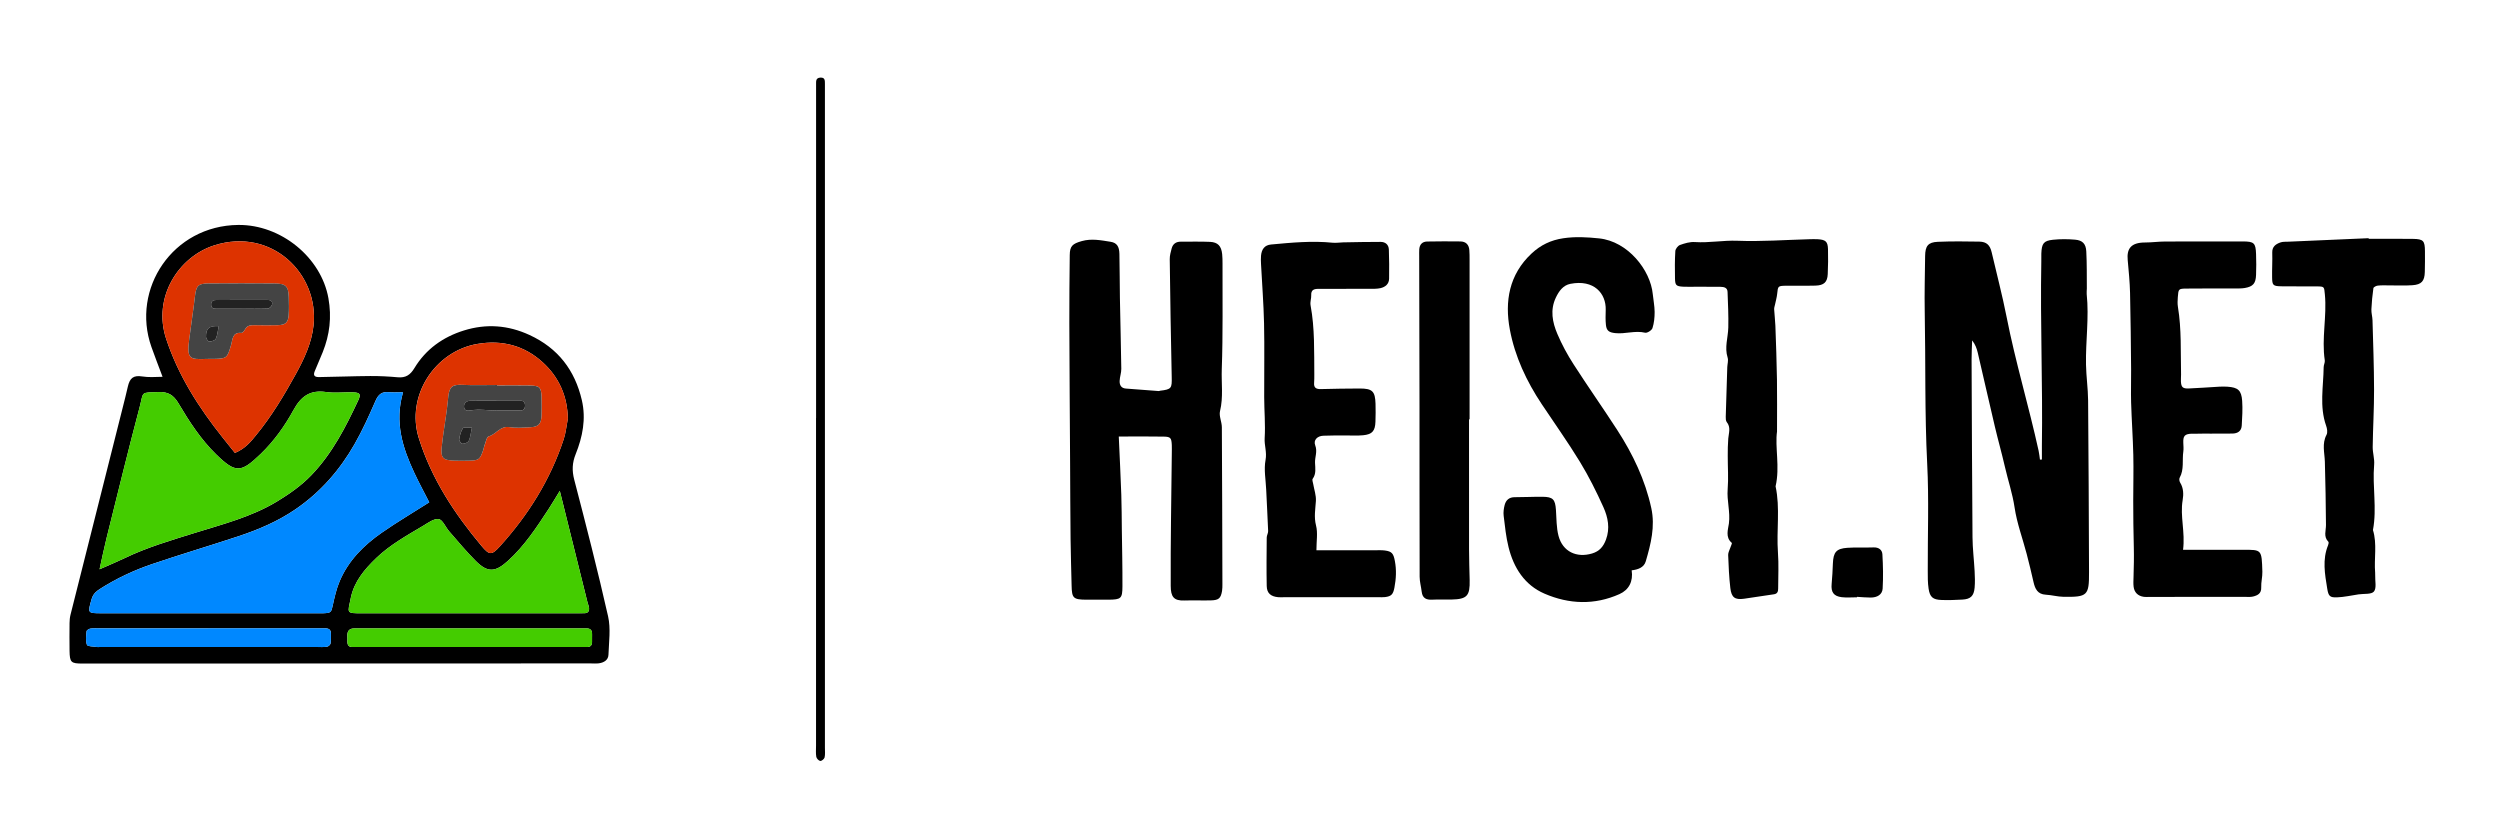 <?xml version="1.0" encoding="UTF-8"?>
<svg id="Layer_1" data-name="Layer 1" xmlns="http://www.w3.org/2000/svg" viewBox="0 0 900 300">
  <defs>
    <style>
      .line {
        stroke-width: 0px;
        fill: #000;
      }

      .water {
        fill: #08f;
      }

      .grass, .cls-2 {
        fill: #4c0;
      }

      .pin {
        fill: #d30;
      }

      .gun {
        fill: #222;
      }
      .gun-line {
        fill: #444;
      }
    </style>
  </defs>
  <!-- <path class="cls-2" d="M900,300H0V0h900v300ZM58.53,135.67c-2.83.08-5.04.23-7.34-.13-3.14-.49-4.45.59-5.16,3.72-.55,2.43-1.16,4.84-1.77,7.25-6.29,24.94-12.59,49.89-18.86,74.84-.24.96-.33,1.97-.34,2.96-.04,3.33-.06,6.67,0,10,.06,4.16.5,4.59,4.61,4.59,60.99-.01,121.99-.03,182.98-.05,1,0,2.01.09,3-.04,1.79-.25,3.35-1.18,3.42-3.06.16-4.61.86-9.42-.13-13.82-3.72-16.48-7.93-32.86-12.19-49.21-.85-3.27-.74-6.08.5-9.17,2.51-6.24,3.8-12.73,2.24-19.45-2.51-10.82-8.59-18.75-18.84-23.48-7.73-3.57-15.58-4.13-23.61-1.63-7.54,2.34-13.72,6.74-17.83,13.55-1.5,2.48-3.16,3.56-6,3.3-3.29-.3-6.6-.47-9.9-.45-6.14.04-12.29.3-18.43.38-1.73.02-2.14-.66-1.55-2.13.94-2.3,1.96-4.56,2.88-6.86,2.5-6.27,3.26-12.54,2.04-19.41-2.61-14.66-17.07-26.52-32.45-26.37-23.61.23-38.64,23.02-31.27,43.91,1.19,3.39,2.51,6.73,4.02,10.78ZM735.08,165.44c-.23.01-.47.02-.7.03-.16-1.06-.25-2.13-.48-3.17-3.54-16.16-8.36-32-11.54-48.25-1.53-7.79-3.57-15.48-5.36-23.21-.59-2.55-1.8-3.79-4.43-3.85-4.99-.1-10-.14-14.98.07-3.49.15-4.51,1.5-4.55,5.13-.07,6.66-.27,13.32-.14,19.97.35,18.29-.04,36.57.89,54.86.65,12.78.16,25.61.2,38.42,0,2.16-.02,4.35.3,6.48.46,3.06,1.55,3.96,4.67,4.08,2.49.09,4.99,0,7.48-.14,2.95-.16,4.16-1.28,4.42-4.27.18-1.98.1-4,0-5.99-.21-4.07-.72-8.13-.76-12.2-.18-21.32-.25-42.63-.33-63.95,0-2.3.13-4.6.2-6.9,1.12,1.42,1.67,2.9,2.02,4.43,2.07,8.86,4.07,17.74,6.16,26.6,1.14,4.83,2.49,9.61,3.61,14.45,1.12,4.88,2.74,9.6,3.48,14.62.85,5.69,2.9,11.19,4.37,16.79.88,3.36,1.69,6.74,2.46,10.13.56,2.44,1.46,4.37,4.42,4.53,2.13.12,4.25.73,6.38.76,8.64.13,9.21-.45,9.18-8.83-.08-20.62-.15-41.23-.33-61.85-.04-4.31-.67-8.61-.76-12.92-.16-8.46,1.14-16.9.25-25.37-.07-.66.06-1.33.05-2-.04-4.46.04-8.93-.2-13.38-.15-2.75-1.37-4-4.01-4.22-2.64-.23-5.34-.25-7.98.03-3.37.35-4.05,1.34-4.19,4.95-.04,1,0,2-.01,3-.4,22.09.54,44.18.21,66.28-.02,1.63,0,3.27,0,4.9ZM402.76,157.17c5.94,0,11.08-.08,16.22.03,2.44.05,2.73.51,2.85,3.05.05,1,.02,2,0,3-.16,15.89-.47,31.79-.39,47.68.02,3.95,1.1,5.4,4.97,5.27,3.16-.11,6.33.04,9.49-.04,2.84-.07,3.56-.73,4.02-3.39.14-.81.14-1.66.13-2.49-.05-18.82-.08-37.64-.2-56.46-.01-1.94-1.09-4.03-.66-5.8,1.23-5.02.45-10.08.63-15.08.45-12.64.23-25.31.27-37.97,0-1.16,0-2.34-.13-3.49-.31-2.9-1.55-4.27-4.37-4.39-3.49-.16-7-.03-10.49-.07-1.74-.02-2.88.78-3.32,2.43-.34,1.27-.71,2.6-.69,3.9.18,14.14.38,28.28.71,42.42.09,4.02-.06,4.42-4.18,4.91-.16.02-.32.13-.48.12-3.95-.3-7.91-.6-11.86-.9-1.71-.13-2.29-1.31-2.23-2.74.05-1.46.62-2.92.6-4.37-.11-8.47-.35-16.94-.5-25.41-.1-5.33-.06-10.66-.18-15.98-.06-2.66-.94-3.99-3.19-4.34-3.42-.54-6.85-1.24-10.38-.24-3.32.94-4.27,1.78-4.31,5.03-.08,8.15-.18,16.31-.15,24.46.05,16.82.18,33.64.28,50.46.05,9.14.07,18.28.17,27.41.06,5.55.25,11.1.37,16.65.09,4.53.6,5.04,5.29,5.08,2.67.02,5.33.02,8,0,4.49-.05,4.99-.41,5.01-4.78.03-6.83-.13-13.66-.22-20.49-.05-4.16-.04-8.33-.19-12.49-.24-6.8-.59-13.59-.91-20.96ZM587.4,205.31c2.19-.26,4.41-.94,5.08-3.25,1.82-6.23,3.41-12.54,2-19.1-2.21-10.2-6.64-19.47-12.27-28.16-5.15-7.96-10.61-15.7-15.73-23.67-2.23-3.47-4.22-7.16-5.84-10.95-1.78-4.18-2.65-8.61-.54-13.04,1.11-2.33,2.63-4.46,5.24-4.97,8.52-1.65,12.88,3.49,12.72,9.35-.05,1.83-.12,3.68.08,5.49.23,2.08,1.16,2.66,3.32,2.9,3.6.4,7.15-1,10.8-.14.74.18,2.37-.87,2.63-1.66.59-1.84.79-3.87.78-5.82-.01-2.14-.47-4.28-.67-6.42-.84-8.69-8.98-18.99-19.33-20.06-4.33-.45-8.51-.69-12.86-.05-4.51.66-8.21,2.47-11.45,5.5-8.08,7.56-9.72,17.2-7.81,27.39,1.81,9.69,5.99,18.61,11.48,26.84,4.61,6.92,9.44,13.7,13.76,20.79,3.19,5.23,5.94,10.75,8.46,16.34,1.63,3.62,2.41,7.55.91,11.62-.93,2.53-2.35,4.22-5.02,5.01-5.6,1.67-10.58-.67-12.07-6.34-.79-2.99-.71-6.23-.93-9.36-.26-3.79-1.07-4.68-4.87-4.72-3.33-.03-6.66.16-9.98.15-2.01,0-3.15,1.05-3.61,2.8-.33,1.26-.52,2.64-.36,3.91.46,3.78.84,7.6,1.76,11.29,1.84,7.41,5.76,13.62,12.95,16.73,8.84,3.82,17.96,4.18,26.97.16,3.42-1.52,5-4.58,4.4-8.57ZM473.87,198.09c0-3.34.54-6.29-.14-8.92-.8-3.07-.24-5.87-.05-8.82.13-2.03-.63-4.12-.98-6.18-.1-.61-.45-1.43-.18-1.8,1.32-1.81.94-3.77.85-5.76-.09-2.08.95-4.02.07-6.3-.73-1.91.77-3.36,2.9-3.46,2.62-.12,5.24-.08,7.86-.1,2.16-.02,4.34.14,6.49-.07,3.26-.31,4.32-1.56,4.43-4.85.07-2.16.09-4.32.03-6.48-.13-4.5-1.12-5.49-5.69-5.5-4.66,0-9.32.11-13.98.21-1.57.03-2.6-.39-2.44-2.23.09-.99.08-2,.07-2.99-.08-8.3.19-16.64-1.33-24.84-.26-1.4.29-2.52.22-3.77-.09-1.8.91-2.26,2.49-2.25,6.16.02,12.32,0,18.48-.02,1.33,0,2.7.05,3.97-.24,1.73-.39,3.08-1.46,3.1-3.42.05-3.49.04-6.99-.09-10.48-.06-1.75-1.24-2.75-2.96-2.75-4.49,0-8.98.09-13.46.17-1.28.02-2.57.26-3.83.13-7.41-.75-14.79-.04-22.15.64-2.31.21-3.4,1.68-3.62,4.04-.09.99-.06,2,0,2.99.37,7.13.94,14.26,1.09,21.39.19,8.82.03,17.64.05,26.47.01,4.94.48,9.87.17,14.83-.16,2.59.85,5.03.32,7.84-.65,3.43.07,7.13.23,10.71.23,4.97.52,9.93.7,14.89.03.77-.5,1.56-.51,2.35-.05,5.82-.12,11.64,0,17.45.05,2.59,1.46,3.77,4.14,4.01.66.06,1.33.01,2,.01,11.32,0,22.64,0,33.96-.01.83,0,1.67.06,2.49-.04,2.29-.28,2.92-.99,3.38-3.39.61-3.2.78-6.38.16-9.61-.51-2.66-1.06-3.44-3.57-3.77-1.15-.15-2.33-.09-3.49-.09-6.82,0-13.63,0-21.22,0ZM785.9,197.93c.83-6.42-1.14-12.1-.14-17.91.35-2.05.34-4.31-.9-6.3-.29-.46-.42-1.32-.18-1.75,1.67-3,.84-6.32,1.32-9.46.29-1.93-.49-4.59.53-5.67,1.02-1.07,3.69-.61,5.64-.74,1.16-.08,2.33-.01,3.49-.01,2.66,0,5.33,0,7.99-.03,1.93-.02,3.27-.89,3.38-2.9.17-2.95.36-5.93.15-8.87-.28-3.82-1.51-4.84-5.32-5.1-.99-.07-2-.06-3,0-3.64.2-7.28.5-10.93.64-2.16.08-2.69-.47-2.8-2.52-.05-.83.07-1.66.05-2.5-.18-8.13.2-16.28-1.13-24.36-.19-1.13-.12-2.32-.04-3.47.22-3.01.25-3.08,3.16-3.11,5.66-.06,11.32-.03,16.98-.05,1.33,0,2.69.07,3.99-.16,2.96-.52,3.92-1.66,4.04-4.71.09-2.49.08-5,0-7.49-.14-3.99-.69-4.55-4.76-4.56-9.32-.03-18.63.04-27.95.03-2.42,0-4.8.35-7.23.35-5.15,0-6.64,2.29-6.27,6.29.36,3.96.76,7.92.85,11.89.22,9.15.29,18.3.38,27.46.04,3.99-.13,7.99,0,11.98.19,6.29.65,12.58.79,18.87.13,5.48-.04,10.96-.03,16.44,0,5.58.06,11.16.21,16.72.1,3.61.01,7.2-.1,10.79-.03,1.16-.11,2.34.03,3.49.25,2.02,1.53,3.3,3.54,3.61.81.13,1.66.05,2.49.05,11.32,0,22.64,0,33.96-.02,1,0,2.04.12,2.98-.11,1.66-.41,3.06-1.07,2.97-3.3-.08-1.86.47-3.75.41-5.62-.24-8.09-.21-7.93-6.98-7.91-6.97.02-13.93,0-21.57,0ZM639.74,155.24c0-7.03.07-12.8-.02-18.58-.11-6.47-.34-12.95-.57-19.42-.07-1.98-.34-3.95-.44-5.92-.03-.56.2-1.13.31-1.7.26-1.27.63-2.53.77-3.82.3-2.86.25-2.91,3.28-2.96,3.5-.06,7,.06,10.49-.04,3.09-.09,4.31-1.24,4.44-4.16.13-2.99.18-5.99.09-8.98-.08-2.73-.86-3.39-3.71-3.56-1-.06-2-.04-3,0-8.64.23-17.29.89-25.91.55-5.16-.2-10.2.8-15.32.47-1.76-.12-3.64.44-5.34,1.05-.75.27-1.63,1.41-1.68,2.2-.21,3.27-.17,6.56-.12,9.84.04,2.48.4,2.83,2.92,2.98,1.66.1,3.33,0,5,.01,2.83,0,5.66,0,8.49.04,1.23.02,2.45.28,2.51,1.81.16,4.28.36,8.57.27,12.84-.08,3.6-1.42,7.15-.24,10.83.33,1.03-.09,2.3-.13,3.47-.2,5.95-.39,11.9-.55,17.84-.02.64,0,1.46.37,1.91,1.51,1.89.71,3.88.54,5.88-.18,2.1-.19,4.23-.19,6.34-.01,3.99.28,8.01-.03,11.97-.33,4.13.99,8.11.45,12.29-.28,2.14-1.38,4.96,1.03,6.99.17.15-.3,1.07-.48,1.63-.29.91-.85,1.83-.82,2.73.15,3.97.32,7.96.78,11.91.4,3.42,1.66,4.29,4.91,3.85,3.59-.48,7.16-1.11,10.75-1.6,1.34-.18,1.56-1.05,1.56-2.1,0-4.33.24-8.67-.08-12.98-.58-7.92.85-15.91-.85-23.79,1.63-7.01-.3-14.07.53-19.84ZM852.71,85.98c0-.07,0-.15-.01-.22-9.63.42-19.25.83-28.88,1.26-1,.04-2.06-.03-2.97.3-1.59.59-2.91,1.49-2.85,3.6.09,2.99-.1,5.98-.05,8.98.05,2.79.35,3.12,3.2,3.18,4.33.09,8.66-.01,12.99.04,2.67.04,2.53.12,2.8,2.86.78,7.92-1.23,15.84-.03,23.76.12.77-.39,1.62-.4,2.43-.08,7.05-1.58,14.16.89,21.12.35,1,.58,2.42.14,3.25-1.71,3.2-.7,6.43-.6,9.68.23,7.58.33,15.17.4,22.76.02,2.07-.97,4.23.86,6.06.19.19.05.87-.1,1.25-2.12,5.17-1.16,10.41-.31,15.62.45,2.73.96,3.24,3.51,3.15,2.61-.09,5.19-.7,7.79-1.08,1.91-.28,4.62.07,5.52-1.03,1.01-1.24.38-3.81.45-5.8.01-.33,0-.67-.02-1-.42-5.1.77-10.29-.79-15.33,1.48-7.8-.26-15.67.43-23.5.18-2.11-.55-4.28-.52-6.42.09-6.89.5-13.77.49-20.66-.02-8.31-.33-16.62-.56-24.93-.04-1.31-.45-2.63-.4-3.93.11-2.55.36-5.1.72-7.62.06-.39,1-.87,1.57-.93,1.32-.15,2.66-.07,3.99-.08,2.83-.01,5.68.14,8.49-.06,3.3-.24,4.37-1.5,4.46-4.75.07-2.5.07-5,.05-7.49-.03-3.76-.57-4.39-4.28-4.44-5.33-.08-10.66-.02-15.99-.02ZM528.85,150.96c.07,0,.14,0,.2,0,0-19.14,0-38.29,0-57.43,0-1.16,0-2.33-.09-3.49-.16-1.95-1.25-3.09-3.21-3.11-3.99-.05-7.99-.05-11.98.03-1.75.03-2.73,1.09-2.84,2.85-.05.83-.02,1.66-.02,2.49.04,17.97.09,35.94.11,53.92.02,20.48,0,40.96.05,61.43,0,1.79.53,3.58.74,5.38.27,2.34,1.66,2.97,3.82,2.86,2.32-.12,4.66,0,6.99-.05,5.5-.11,6.6-1.32,6.46-6.98-.09-3.65-.22-7.31-.22-10.96-.02-15.64-.01-31.29-.01-46.93ZM293.79,150.5c0,39.32,0,78.64,0,117.97,0,1.33-.13,2.69.09,3.99.1.6.87,1.43,1.43,1.5.48.06,1.43-.71,1.56-1.25.26-1.11.12-2.31.12-3.48,0-78.81,0-157.62,0-236.43,0-.83.01-1.67,0-2.5-.02-1.16.14-2.48-1.68-2.34-1.75.13-1.47,1.47-1.5,2.59-.04,1.17,0,2.33,0,3.5,0,38.82,0,77.65,0,116.47ZM668.48,215.03c0-.05,0-.1.01-.15,1.64.09,3.28.25,4.92.26,2.38,0,4.2-1.09,4.32-3.22.24-4.11.15-8.26-.09-12.38-.09-1.57-1.31-2.53-3.16-2.45-3.14.12-6.3-.08-9.44.14-4.01.28-5.06,1.57-5.22,5.65-.1,2.47-.22,4.94-.45,7.4-.27,2.89.72,4.38,3.64,4.73,1.79.21,3.63.04,5.45.04Z"/> -->
  <path class="line" d="M58.53,135.67c-1.51-4.04-2.83-7.39-4.02-10.78-7.37-20.89,7.66-43.68,31.27-43.91,15.39-.15,29.84,11.71,32.45,26.37,1.22,6.87.46,13.14-2.04,19.41-.92,2.3-1.95,4.57-2.88,6.86-.6,1.47-.18,2.15,1.55,2.13,6.15-.08,12.29-.34,18.43-.38,3.3-.02,6.61.15,9.9.45,2.85.26,4.5-.82,6-3.3,4.11-6.81,10.29-11.21,17.83-13.55,8.04-2.5,15.88-1.94,23.61,1.63,10.25,4.73,16.33,12.66,18.84,23.48,1.56,6.72.27,13.21-2.24,19.45-1.24,3.08-1.35,5.9-.5,9.17,4.26,16.35,8.47,32.73,12.19,49.21.99,4.4.29,9.21.13,13.82-.07,1.88-1.63,2.81-3.42,3.06-.98.14-2,.04-3,.04-60.99.02-121.99.04-182.98.05-4.1,0-4.54-.43-4.61-4.59-.05-3.33-.03-6.67,0-10,.01-.99.1-2,.34-2.96,6.27-24.95,12.57-49.89,18.86-74.84.61-2.41,1.22-4.83,1.77-7.25.71-3.14,2.02-4.21,5.16-3.72,2.3.36,4.51.21,7.34.13ZM145.11,141.21c-2.16,0-3.65.13-5.1-.03-2.55-.27-3.82.82-4.84,3.16-2.31,5.3-4.7,10.61-7.57,15.62-5.33,9.33-12.3,17.28-21.24,23.39-6.33,4.33-13.32,7.31-20.55,9.71-10.34,3.43-20.79,6.52-31.1,10.02-6.58,2.24-12.87,5.2-18.76,8.95-1.44.92-2.48,1.9-2.99,3.71-1.42,4.97-1.49,5.03,3.52,5.03,26.13,0,52.26,0,78.38,0,.5,0,1,.02,1.5,0,2.87-.13,2.88-.3,3.47-3.02.63-2.89,1.3-5.82,2.45-8.53,3.13-7.4,8.65-12.92,15.11-17.42,5.55-3.87,11.4-7.31,17.14-10.97-1.83-3.59-3.72-7.06-5.39-10.63-4.19-8.99-7.2-18.19-4.04-29ZM35.83,204.95c3.58-1.59,6.31-2.7,8.96-3.98,8.08-3.91,16.65-6.41,25.17-9.07,10.23-3.19,20.68-5.82,29.98-11.5,4.41-2.69,8.61-5.65,12.17-9.35,7.48-7.78,12.33-17.26,16.85-26.91,1.06-2.27.67-2.83-2.05-2.9-3.16-.08-6.38.35-9.48-.1-5.73-.84-9.02,1.46-11.76,6.46-3.16,5.77-7.05,11.23-11.86,15.85-6.97,6.69-8.86,7.09-15.97.15-5.53-5.39-9.7-11.84-13.6-18.41-1.79-3.01-3.72-4.16-7.14-4.04-6.72.23-5.32-.29-6.83,5.43-4.14,15.64-7.97,31.37-11.89,47.07-.91,3.63-1.65,7.3-2.54,11.31ZM84.57,163.06c3.88-1.68,5.69-4.06,7.59-6.37,5.58-6.79,10.07-14.29,14.3-21.96,3.05-5.53,5.76-11.32,6.42-17.61,1.97-18.65-15.16-35.32-35.69-28.81-13.03,4.14-22.26,18.8-17.4,33.59,4.37,13.3,11.74,24.78,20.34,35.6,1.55,1.95,3.11,3.88,4.44,5.55ZM204.42,150.85c-.09-8.2-3.24-15.15-9.08-20.45-6.54-5.94-14.49-8.13-23.47-6.59-15.41,2.65-25.81,18.85-21.11,33.9,4.59,14.69,12.85,27.19,22.59,38.83,2.85,3.4,3.66,3.41,6.69.05,10.2-11.28,18.12-23.97,22.89-38.48.77-2.33.99-4.84,1.47-7.27ZM201.53,176.71c-1.58,2.57-2.74,4.56-3.99,6.48-4.36,6.67-8.73,13.34-14.71,18.75-4.57,4.13-7.27,4.28-11.55.02-3.39-3.38-6.45-7.09-9.6-10.7-1.3-1.49-2.31-4.15-3.75-4.37-1.71-.27-3.84,1.36-5.63,2.42-5.85,3.48-11.84,6.79-16.8,11.54-4.23,4.05-8.02,8.51-9.22,14.42-1.14,5.59-1.82,5.52,4.27,5.52,25.48-.01,50.95,0,76.43,0,1.17,0,2.33,0,3.5-.03,1.28-.05,1.73-.84,1.56-2-.09-.65-.38-1.26-.54-1.9-3.26-13.11-6.51-26.22-9.97-40.14ZM75.01,226.21c-12.98,0-25.95,0-38.93,0-1.16,0-2.34-.09-3.49.07-.53.07-1.39.6-1.42.98-.15,1.64-.4,3.43.14,4.89.23.62,2.32.55,3.57.77.32.06.66,0,1,0,26.12,0,52.24,0,78.36,0,1.16,0,2.35.08,3.48-.11.5-.08,1.19-.69,1.28-1.16.21-1.13.11-2.31.14-3.47.04-1.52-.81-2.02-2.2-1.98-1.16.03-2.33,0-3.49,0-12.81,0-25.62,0-38.43,0ZM168.78,232.93c12.98,0,25.95,0,38.93,0,1.16,0,2.33-.02,3.49,0,1.19.02,1.9-.47,1.93-1.71.02-1,0-2,.01-2.99.03-1.5-.77-2.06-2.18-2.01-.83.03-1.66,0-2.5,0-26.12,0-52.24,0-78.36,0-.83,0-1.66,0-2.5,0-1.92,0-2.67,1.02-2.55,2.85.04.66.02,1.33.01,2,0,1.19.53,1.86,1.78,1.86,1.16,0,2.33,0,3.49,0,12.81,0,25.62,0,38.43,0Z"/>
  <path class="line" d="M735.08,165.44c0-1.63-.02-3.27,0-4.9.33-22.09-.62-44.18-.21-66.28.02-1-.02-2,.01-3,.14-3.61.82-4.59,4.19-4.95,2.64-.28,5.34-.26,7.98-.03,2.64.23,3.87,1.47,4.01,4.22.24,4.45.16,8.92.2,13.38,0,.67-.12,1.34-.05,2,.89,8.47-.41,16.92-.25,25.37.08,4.31.72,8.61.76,12.92.18,20.62.25,41.23.33,61.85.03,8.38-.54,8.95-9.18,8.83-2.13-.03-4.25-.65-6.38-.76-2.96-.16-3.86-2.09-4.42-4.53-.77-3.39-1.58-6.77-2.46-10.13-1.47-5.6-3.53-11.1-4.37-16.79-.75-5.02-2.36-9.74-3.48-14.62-1.11-4.84-2.47-9.62-3.61-14.45-2.09-8.86-4.09-17.74-6.16-26.6-.36-1.53-.9-3.01-2.02-4.43-.07,2.3-.21,4.6-.2,6.9.09,21.32.16,42.63.33,63.95.03,4.07.54,8.13.76,12.2.1,1.99.18,4.01,0,5.99-.27,2.99-1.47,4.11-4.42,4.27-2.49.14-4.99.23-7.48.14-3.12-.11-4.21-1.02-4.67-4.08-.32-2.13-.3-4.32-.3-6.48-.05-12.81.45-25.64-.2-38.42-.93-18.29-.54-36.58-.89-54.86-.13-6.65.07-13.31.14-19.97.04-3.63,1.06-4.98,4.55-5.13,4.99-.21,9.99-.17,14.98-.07,2.63.05,3.84,1.3,4.43,3.85,1.79,7.74,3.83,15.43,5.36,23.21,3.19,16.25,8,32.1,11.54,48.25.23,1.04.32,2.11.48,3.17.23-.01.47-.02.7-.03Z"/>
  <path class="line" d="M402.76,157.17c.33,7.36.67,14.16.91,20.96.15,4.16.13,8.33.19,12.49.09,6.83.25,13.66.22,20.49-.02,4.38-.51,4.73-5.01,4.78-2.67.03-5.33.03-8,0-4.69-.04-5.2-.55-5.29-5.08-.12-5.55-.31-11.1-.37-16.65-.1-9.14-.12-18.28-.17-27.41-.1-16.82-.23-33.64-.28-50.46-.03-8.15.07-16.31.15-24.46.03-3.25.99-4.09,4.31-5.03,3.53-1,6.95-.3,10.38.24,2.25.35,3.13,1.68,3.19,4.34.12,5.33.09,10.66.18,15.98.15,8.47.39,16.94.5,25.41.02,1.45-.55,2.91-.6,4.37-.05,1.43.52,2.61,2.23,2.74,3.95.3,7.91.61,11.86.9.15.01.31-.1.48-.12,4.12-.49,4.27-.89,4.18-4.91-.32-14.14-.52-28.28-.71-42.42-.02-1.3.35-2.63.69-3.9.44-1.64,1.58-2.44,3.32-2.43,3.5.03,7-.09,10.49.07,2.83.13,4.06,1.49,4.37,4.39.12,1.16.13,2.33.13,3.49-.04,12.66.18,25.33-.27,37.97-.18,5,.6,10.06-.63,15.08-.43,1.77.65,3.85.66,5.8.11,18.82.15,37.64.2,56.46,0,.83,0,1.68-.13,2.49-.46,2.65-1.18,3.31-4.02,3.39-3.16.08-6.33-.07-9.49.04-3.87.14-4.95-1.31-4.97-5.27-.08-15.89.23-31.79.39-47.68.01-1,.04-2,0-3-.12-2.54-.41-3-2.85-3.05-5.14-.11-10.28-.03-16.22-.03Z"/>
  <path class="line" d="M587.4,205.31c.6,3.99-.98,7.04-4.4,8.57-9,4.01-18.13,3.66-26.97-.16-7.19-3.1-11.11-9.32-12.95-16.73-.92-3.68-1.3-7.51-1.76-11.29-.15-1.28.03-2.66.36-3.91.46-1.75,1.61-2.81,3.61-2.8,3.33.01,6.66-.18,9.98-.15,3.8.03,4.61.93,4.87,4.72.22,3.13.14,6.37.93,9.36,1.5,5.66,6.48,8,12.07,6.34,2.66-.79,4.08-2.48,5.02-5.01,1.5-4.07.72-7.99-.91-11.62-2.52-5.59-5.27-11.11-8.46-16.34-4.32-7.09-9.16-13.87-13.76-20.79-5.49-8.24-9.67-17.16-11.48-26.84-1.91-10.19-.27-19.83,7.81-27.39,3.24-3.03,6.94-4.84,11.45-5.5,4.35-.64,8.53-.4,12.86.05,10.36,1.07,18.49,11.38,19.33,20.06.21,2.14.66,4.28.67,6.42.01,1.95-.19,3.98-.78,5.82-.25.79-1.88,1.83-2.63,1.66-3.65-.87-7.2.54-10.8.14-2.16-.24-3.09-.82-3.32-2.9-.2-1.81-.13-3.66-.08-5.49.16-5.86-4.2-11.01-12.72-9.35-2.62.51-4.14,2.64-5.24,4.97-2.11,4.44-1.23,8.87.54,13.04,1.61,3.8,3.6,7.48,5.84,10.95,5.12,7.97,10.59,15.72,15.73,23.67,5.63,8.7,10.06,17.97,12.27,28.16,1.42,6.56-.18,12.88-2,19.1-.67,2.31-2.9,2.99-5.08,3.25Z"/>
  <path class="line" d="M473.87,198.09c7.59,0,14.4,0,21.22,0,1.16,0,2.34-.06,3.49.09,2.51.33,3.07,1.11,3.57,3.77.62,3.24.45,6.41-.16,9.61-.46,2.4-1.09,3.11-3.38,3.39-.82.1-1.66.04-2.49.04-11.32,0-22.64,0-33.96.01-.67,0-1.34.05-2-.01-2.67-.24-4.08-1.42-4.14-4.01-.12-5.81-.05-11.63,0-17.45,0-.78.53-1.57.51-2.35-.19-4.97-.48-9.93-.7-14.89-.16-3.58-.88-7.28-.23-10.71.53-2.81-.48-5.25-.32-7.84.3-4.95-.16-9.89-.17-14.83-.03-8.82.14-17.65-.05-26.47-.16-7.14-.72-14.26-1.09-21.39-.05-1-.09-2,0-2.99.22-2.37,1.31-3.83,3.62-4.04,7.36-.68,14.73-1.39,22.15-.64,1.26.13,2.55-.11,3.83-.13,4.49-.08,8.98-.18,13.46-.17,1.72,0,2.89,1,2.96,2.75.13,3.49.14,6.99.09,10.48-.03,1.95-1.38,3.02-3.1,3.42-1.28.29-2.65.23-3.97.24-6.16.03-12.32.04-18.48.02-1.58,0-2.58.46-2.49,2.25.07,1.25-.48,2.37-.22,3.77,1.52,8.21,1.25,16.54,1.33,24.84,0,1,.01,2-.07,2.99-.16,1.85.86,2.27,2.44,2.23,4.66-.1,9.32-.22,13.98-.21,4.57,0,5.55,1,5.69,5.5.06,2.16.05,4.32-.03,6.48-.11,3.3-1.17,4.54-4.43,4.85-2.15.21-4.32.05-6.49.07-2.62.02-5.24-.02-7.86.1-2.14.09-3.63,1.55-2.9,3.46.87,2.28-.16,4.22-.07,6.3.08,1.99.47,3.95-.85,5.76-.26.36.08,1.19.18,1.8.35,2.06,1.11,4.15.98,6.18-.19,2.96-.74,5.75.05,8.82.68,2.63.14,5.57.14,8.92Z"/>
  <path class="line" d="M785.9,197.93c7.64,0,14.6.02,21.57,0,6.77-.02,6.74-.18,6.98,7.91.05,1.87-.49,3.76-.41,5.62.09,2.23-1.31,2.89-2.97,3.3-.95.23-1.99.11-2.98.11-11.32.01-22.64.01-33.96.02-.83,0-1.68.08-2.49-.05-2.01-.32-3.29-1.59-3.54-3.61-.14-1.15-.06-2.33-.03-3.49.11-3.6.19-7.18.1-10.79-.15-5.56-.2-11.15-.21-16.72,0-5.48.16-10.97.03-16.44-.15-6.29-.6-12.58-.79-18.87-.12-3.99.04-7.99,0-11.98-.09-9.15-.16-18.31-.38-27.46-.1-3.97-.49-7.93-.85-11.89-.37-4,1.12-6.29,6.27-6.29,2.43,0,4.82-.35,7.23-.35,9.32,0,18.63-.06,27.95-.03,4.07.01,4.62.57,4.76,4.56.09,2.49.1,5,0,7.49-.11,3.06-1.07,4.19-4.04,4.71-1.3.23-2.66.15-3.99.16-5.66.02-11.32-.01-16.98.05-2.91.03-2.94.1-3.16,3.11-.08,1.15-.15,2.34.04,3.47,1.33,8.08.95,16.23,1.13,24.36.02.83-.1,1.67-.05,2.5.11,2.05.65,2.6,2.8,2.52,3.65-.14,7.29-.44,10.93-.64,1-.06,2-.06,3,0,3.81.26,5.05,1.28,5.32,5.1.21,2.94.02,5.92-.15,8.87-.11,2-1.45,2.88-3.38,2.9-2.66.02-5.33.02-7.99.03-1.17,0-2.33-.07-3.49.01-1.95.13-4.62-.33-5.64.74-1.02,1.07-.24,3.74-.53,5.67-.47,3.14.35,6.46-1.32,9.46-.24.43-.11,1.29.18,1.75,1.24,1.99,1.25,4.25.9,6.3-.99,5.82.97,11.5.14,17.91Z"/>
  <path class="line" d="M639.74,155.24c-.82,5.77,1.1,12.83-.53,19.84,1.7,7.87.27,15.86.85,23.79.32,4.3.09,8.65.08,12.98,0,1.05-.22,1.92-1.56,2.1-3.59.49-7.16,1.11-10.75,1.6-3.25.44-4.51-.43-4.91-3.85-.46-3.95-.63-7.93-.78-11.91-.03-.9.53-1.82.82-2.73.18-.56.65-1.48.48-1.63-2.41-2.03-1.31-4.85-1.03-6.99.54-4.18-.78-8.17-.45-12.29.32-3.97.02-7.98.03-11.97,0-2.12.01-4.24.19-6.34.18-2.01.98-4-.54-5.88-.36-.45-.39-1.27-.37-1.91.16-5.95.35-11.9.55-17.84.04-1.16.46-2.43.13-3.47-1.18-3.68.16-7.23.24-10.83.1-4.28-.11-8.56-.27-12.84-.06-1.53-1.28-1.79-2.51-1.81-2.83-.04-5.66-.03-8.49-.04-1.67,0-3.34.09-5-.01-2.51-.15-2.87-.51-2.92-2.98-.06-3.28-.09-6.57.12-9.84.05-.79.93-1.93,1.68-2.2,1.7-.61,3.58-1.17,5.34-1.05,5.13.34,10.17-.67,15.32-.47,8.61.34,17.27-.32,25.91-.55,1-.03,2-.05,3,0,2.85.17,3.63.83,3.71,3.56.09,2.99.04,5.99-.09,8.98-.13,2.92-1.35,4.07-4.44,4.16-3.5.1-7-.02-10.49.04-3.03.05-2.98.1-3.28,2.96-.13,1.29-.51,2.55-.77,3.82-.12.57-.34,1.14-.31,1.7.1,1.98.37,3.95.44,5.92.23,6.47.47,12.94.57,19.42.09,5.77.02,11.55.02,18.58Z"/>
  <path class="line" d="M852.71,85.98c5.33,0,10.66-.06,15.99.02,3.72.06,4.25.68,4.28,4.44.02,2.5.02,5-.05,7.49-.09,3.26-1.16,4.52-4.46,4.75-2.82.2-5.66.05-8.49.06-1.33,0-2.68-.07-3.99.08-.57.06-1.51.54-1.57.93-.36,2.53-.61,5.08-.72,7.62-.05,1.3.36,2.61.4,3.93.23,8.31.54,16.62.56,24.93.02,6.89-.4,13.77-.49,20.66-.03,2.14.71,4.31.52,6.42-.68,7.83,1.06,15.7-.43,23.5,1.56,5.04.36,10.23.79,15.33.03.33.04.67.02,1-.08,1.99.56,4.56-.45,5.8-.9,1.11-3.61.75-5.52,1.03-2.6.38-5.18.99-7.79,1.08-2.55.09-3.07-.42-3.51-3.15-.85-5.21-1.81-10.45.31-15.62.16-.38.3-1.06.1-1.25-1.83-1.83-.84-3.99-.86-6.06-.07-7.59-.17-15.17-.4-22.76-.1-3.25-1.11-6.48.6-9.68.45-.83.22-2.26-.14-3.25-2.47-6.96-.97-14.07-.89-21.12,0-.81.52-1.66.4-2.43-1.2-7.93.81-15.84.03-23.76-.27-2.75-.14-2.83-2.8-2.86-4.33-.06-8.66.05-12.99-.04-2.86-.06-3.16-.39-3.2-3.18-.05-2.99.14-5.99.05-8.98-.06-2.11,1.25-3.01,2.85-3.6.9-.34,1.97-.26,2.97-.3,9.63-.43,19.25-.84,28.88-1.26,0,.07,0,.15.01.22Z"/>
  <path class="line" d="M528.85,150.96c0,15.64-.01,31.29.01,46.93,0,3.65.14,7.31.22,10.96.14,5.65-.96,6.86-6.46,6.98-2.33.05-4.67-.07-6.99.05-2.16.12-3.55-.51-3.82-2.86-.21-1.8-.73-3.59-.74-5.38-.06-20.48-.03-40.96-.05-61.43-.02-17.97-.07-35.94-.11-53.92,0-.83-.03-1.66.02-2.49.11-1.77,1.09-2.82,2.84-2.85,3.99-.08,7.99-.08,11.98-.03,1.96.03,3.06,1.16,3.21,3.11.09,1.16.09,2.33.09,3.49,0,19.14,0,38.29,0,57.43-.07,0-.14,0-.2,0Z"/>
  <path class="line" d="M293.79,150.5c0-38.82,0-77.65,0-116.47,0-1.17-.03-2.33,0-3.5.04-1.12-.25-2.46,1.5-2.59,1.82-.13,1.66,1.18,1.68,2.34.02.83,0,1.67,0,2.5,0,78.81,0,157.62,0,236.43,0,1.17.14,2.37-.12,3.48-.13.55-1.08,1.32-1.56,1.25-.56-.07-1.33-.9-1.43-1.5-.22-1.3-.09-2.65-.09-3.99,0-39.32,0-78.64,0-117.97Z"/>
  <path class="line" d="M668.48,215.03c-1.82,0-3.66.17-5.45-.04-2.92-.35-3.91-1.83-3.64-4.73.23-2.46.35-4.93.45-7.4.16-4.07,1.21-5.37,5.22-5.65,3.13-.22,6.3-.02,9.44-.14,1.85-.07,3.06.88,3.16,2.45.24,4.12.33,8.27.09,12.38-.13,2.14-1.95,3.23-4.32,3.22-1.64,0-3.28-.16-4.92-.26,0,.05,0,.1-.01.15Z"/>
  <path class="water" d="M145.11,141.21c-3.17,10.81-.16,20.01,4.04,29,1.67,3.57,3.56,7.04,5.39,10.63-5.74,3.65-11.59,7.1-17.14,10.97-6.46,4.5-11.98,10.02-15.11,17.42-1.15,2.71-1.82,5.64-2.45,8.53-.59,2.72-.6,2.9-3.47,3.02-.5.02-1,0-1.5,0-26.13,0-52.26,0-78.38,0-5.01,0-4.94-.06-3.52-5.03.51-1.8,1.55-2.79,2.99-3.71,5.89-3.75,12.19-6.71,18.76-8.95,10.31-3.51,20.76-6.6,31.1-10.02,7.23-2.4,14.21-5.38,20.55-9.71,8.94-6.11,15.91-14.06,21.24-23.39,2.87-5.01,5.26-10.32,7.57-15.62,1.02-2.34,2.29-3.43,4.84-3.16,1.45.15,2.94.03,5.1.03Z"/>
  <path class="grass" d="M35.83,204.95c.9-4,1.64-7.68,2.54-11.31,3.91-15.7,7.75-31.43,11.89-47.07,1.51-5.72.11-5.2,6.83-5.43,3.42-.12,5.36,1.03,7.14,4.04,3.89,6.57,8.07,13.02,13.6,18.41,7.12,6.94,9,6.54,15.97-.15,4.81-4.62,8.7-10.08,11.86-15.85,2.74-5.01,6.03-7.3,11.76-6.46,3.1.45,6.32.02,9.48.1,2.71.07,3.11.63,2.05,2.9-4.52,9.65-9.38,19.13-16.85,26.91-3.56,3.71-7.77,6.66-12.17,9.35-9.3,5.68-19.75,8.31-29.98,11.5-8.53,2.66-17.1,5.16-25.17,9.07-2.65,1.28-5.38,2.4-8.96,3.98Z"/>
  <path class="pin" d="M84.57,163.06c-1.33-1.66-2.89-3.6-4.44-5.55-8.6-10.83-15.97-22.31-20.34-35.6-4.86-14.79,4.37-29.45,17.4-33.59,20.52-6.52,37.65,10.15,35.69,28.81-.66,6.29-3.37,12.08-6.42,17.61-4.23,7.66-8.72,15.16-14.3,21.96-1.9,2.32-3.71,4.69-7.59,6.37ZM74.86,129.21c.67,0,1.33.01,2,0,4.86-.1,4.92-.25,6.35-5.09.54-1.84.36-4.57,3.66-4.27.42.04,1.06-.74,1.35-1.28.77-1.43,2-1.53,3.39-1.51,2.83.04,5.66.07,8.49,0,2.64-.07,3.61-.92,3.81-3.52.17-2.15.09-4.33.04-6.49-.11-4-1.02-4.96-5.07-4.99-7.99-.06-15.98-.05-23.96,0-3.65.02-4.3.87-4.75,4.76-.59,5.09-1.38,10.15-2.04,15.23-.95,7.34.18,7.38,6.23,7.17.17,0,.33,0,.5,0Z"/>
  <path class="pin" d="M204.42,150.85c-.48,2.43-.7,4.93-1.47,7.27-4.78,14.51-12.7,27.19-22.89,38.48-3.04,3.36-3.84,3.35-6.69-.05-9.75-11.64-18.01-24.14-22.59-38.83-4.7-15.06,5.69-31.26,21.11-33.9,8.98-1.54,16.93.65,23.47,6.59,5.84,5.3,8.98,12.25,9.08,20.45ZM178.93,138.79c0-.06,0-.13,0-.19-4.15,0-8.31.16-12.45-.05-3.51-.17-4.69.6-5.08,4.15-.2,1.79-.36,3.58-.6,5.36-.58,4.25-1.32,8.49-1.76,12.76-.42,4.12.4,4.88,4.7,5.01,1.66.05,3.33.03,4.99,0,3.69-.06,4.05-.34,5.28-3.94.16-.47.19-.98.38-1.44.48-1.18.79-3.15,1.55-3.36,2.68-.73,4.13-3.87,7.45-3.33,2.43.39,4.98.17,7.47.05,3.04-.14,4.01-1.21,4.1-4.35.06-2.16.06-4.33,0-6.49-.1-3.5-.65-4.1-4.04-4.17-3.99-.08-7.99-.02-11.98-.02Z"/>
  <path class="grass" d="M201.53,176.71c3.45,13.92,6.71,27.03,9.97,40.14.16.64.45,1.26.54,1.9.16,1.16-.28,1.95-1.56,2-1.16.04-2.33.03-3.5.03-25.48,0-50.95,0-76.43,0-6.08,0-5.41.07-4.27-5.52,1.2-5.9,4.99-10.37,9.22-14.42,4.97-4.75,10.95-8.06,16.8-11.54,1.79-1.07,3.91-2.69,5.63-2.42,1.44.22,2.45,2.88,3.75,4.37,3.16,3.61,6.21,7.33,9.6,10.7,4.27,4.26,6.98,4.11,11.55-.02,5.98-5.41,10.34-12.08,14.71-18.75,1.26-1.92,2.42-3.91,3.99-6.48Z"/>
  <path class="water" d="M75.01,226.21c12.81,0,25.62,0,38.43,0,1.16,0,2.33.03,3.49,0,1.39-.04,2.24.46,2.2,1.98-.03,1.16.07,2.35-.14,3.47-.09.47-.78,1.07-1.28,1.16-1.14.19-2.32.11-3.48.11-26.12,0-52.24,0-78.36,0-.33,0-.67.05-1,0-1.25-.22-3.34-.16-3.57-.77-.54-1.46-.29-3.25-.14-4.89.03-.38.89-.91,1.42-.98,1.14-.16,2.32-.07,3.49-.07,12.98,0,25.95,0,38.93,0Z"/>
  <path class="grass" d="M168.78,232.93c-12.81,0-25.62,0-38.43,0-1.16,0-2.33-.01-3.49,0-1.25,0-1.78-.66-1.78-1.86,0-.67.03-1.33-.01-2-.12-1.83.63-2.85,2.55-2.85.83,0,1.66,0,2.5,0,26.12,0,52.24,0,78.36,0,.83,0,1.66.03,2.5,0,1.41-.05,2.21.51,2.18,2.01-.02,1,0,2-.01,2.99-.03,1.25-.74,1.73-1.93,1.71-1.16-.02-2.33,0-3.49,0-12.98,0-25.95,0-38.93,0Z"/>
  <path class="gun-line" d="M74.86,129.21c-.17,0-.33,0-.5,0-6.05.21-7.18.17-6.23-7.17.66-5.08,1.45-10.15,2.04-15.23.45-3.89,1.1-4.73,4.75-4.76,7.99-.05,15.98-.06,23.96,0,4.04.03,4.96.99,5.07,4.99.06,2.16.13,4.34-.04,6.49-.2,2.6-1.17,3.45-3.81,3.52-2.83.08-5.66.05-8.49,0-1.39-.02-2.62.08-3.39,1.51-.29.54-.93,1.32-1.35,1.28-3.3-.3-3.12,2.43-3.66,4.27-1.43,4.84-1.49,4.99-6.35,5.09-.67.01-1.33,0-2,0ZM86.98,111.15s0,0,0,0c3.14,0,6.28.07,9.41-.06.55-.02,1.37-.8,1.53-1.38.33-1.23-.49-1.73-1.69-1.73-3.47.01-6.94,0-10.4,0-2.64,0-5.28,0-7.93.02-1.11,0-1.93.39-1.89,1.7.04,1.4,1.03,1.46,2.06,1.46,2.97,0,5.94,0,8.91,0ZM78.74,117.42c-3.49-.18-4.63.82-4.57,3.9.01.59.77,1.65,1.16,1.65.82-.02,2.06-.4,2.35-1,.6-1.28.69-2.79,1.06-4.54Z"/>
  <path class="gun-line" d="M178.93,138.79c3.99,0,7.99-.06,11.98.02,3.4.07,3.94.67,4.04,4.17.06,2.16.06,4.33,0,6.49-.09,3.14-1.05,4.21-4.1,4.35-2.49.12-5.04.34-7.47-.05-3.32-.54-4.78,2.61-7.45,3.33-.77.21-1.08,2.18-1.55,3.36-.18.46-.22.97-.38,1.44-1.22,3.6-1.58,3.87-5.28,3.94-1.66.03-3.33.05-4.99,0-4.3-.13-5.12-.89-4.7-5.01.44-4.27,1.18-8.5,1.76-12.76.24-1.78.4-3.58.6-5.36.39-3.55,1.57-4.32,5.08-4.15,4.14.2,8.3.05,12.45.05,0,.06,0,.13,0,.19ZM178.71,144.22h0c-2,0-4-.01-6,0-1.17,0-2.34-.04-3.5.05-1.33.11-2.25.85-2.16,2.24.09,1.38,1.3,1.44,2.27,1.26,3.29-.62,6.55.07,9.83.04,2.67-.03,5.33-.03,8,0,1.24.01,1.85-.55,1.86-1.76,0-1.19-.53-1.83-1.8-1.82-2.83.02-5.67,0-8.5,0ZM169.9,153.91c-1.49.08-2.95-.21-3.26.26-.75,1.15-1.13,2.62-1.34,4.01-.07.49.79,1.61,1.19,1.59.79-.03,1.98-.46,2.26-1.06.59-1.28.7-2.79,1.14-4.8Z"/>
  <path class="gun" d="M86.98,111.15c-2.97,0-5.94,0-8.91,0-1.03,0-2.02-.06-2.06-1.46-.04-1.32.78-1.69,1.89-1.7,2.64-.02,5.28-.01,7.93-.02,3.47,0,6.94.01,10.4,0,1.2,0,2.02.49,1.69,1.73-.16.58-.98,1.36-1.53,1.38-3.13.13-6.27.06-9.41.06,0,0,0,0,0,0Z"/>
  <path class="gun" d="M78.74,117.42c-.37,1.75-.46,3.27-1.06,4.54-.28.6-1.53.99-2.35,1-.39,0-1.15-1.06-1.16-1.65-.06-3.08,1.09-4.08,4.57-3.9Z"/>
  <path class="gun" d="M178.71,144.22c2.83,0,5.67.02,8.5,0,1.27-.01,1.81.63,1.8,1.82-.01,1.21-.62,1.78-1.86,1.76-2.67-.03-5.33-.03-8,0-3.27.04-6.54-.65-9.83-.04-.97.18-2.18.12-2.27-1.26-.09-1.39.83-2.13,2.16-2.24,1.16-.09,2.33-.05,3.5-.05,2,0,4,0,6,0h0Z"/>
  <path class="gun" d="M169.9,153.91c-.44,2.01-.55,3.51-1.14,4.8-.28.61-1.47,1.03-2.26,1.06-.4.01-1.26-1.1-1.19-1.59.21-1.39.58-2.86,1.34-4.01.31-.47,1.77-.17,3.26-.26Z"/>
</svg>